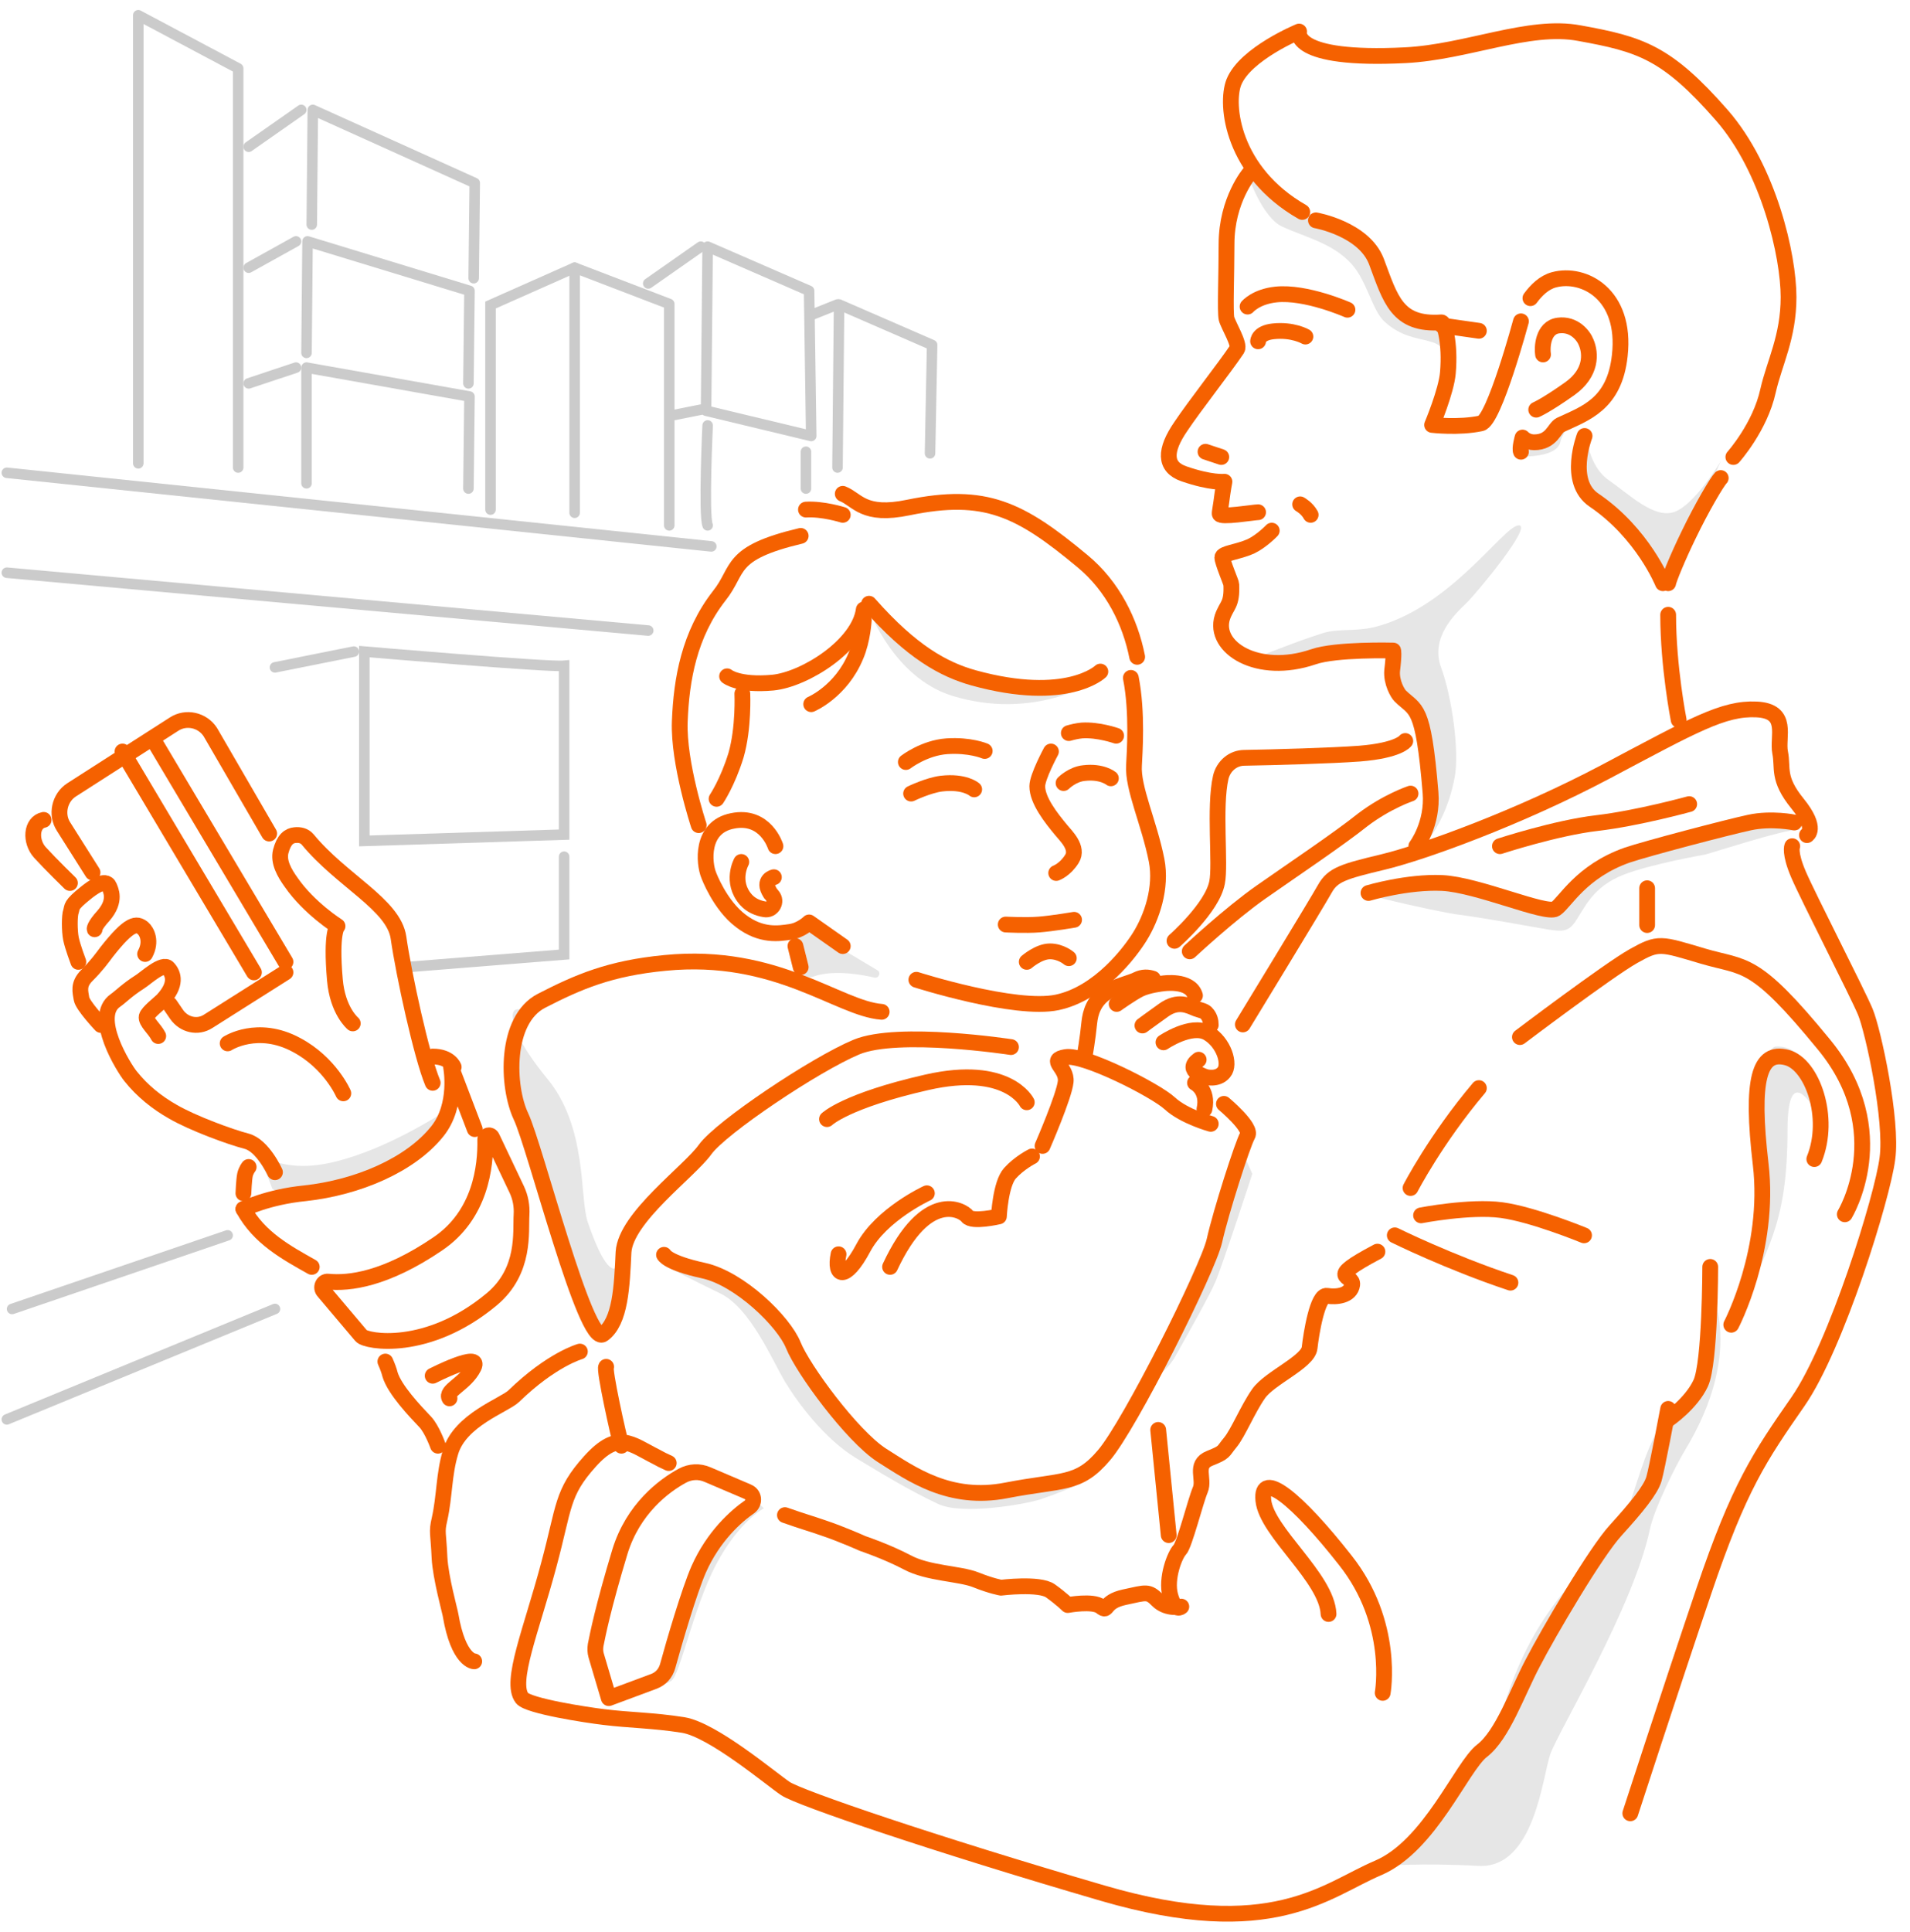 <?xml version="1.0" encoding="utf-8"?>
<!-- Generator: Adobe Illustrator 22.1.0, SVG Export Plug-In . SVG Version: 6.00 Build 0)  -->
<svg version="1.1" id="Layer_1" xmlns="http://www.w3.org/2000/svg" xmlns:xlink="http://www.w3.org/1999/xlink" x="0px" y="0px"
	 viewBox="0 0 363.3 367.3" style="enable-background:new 0 0 363.3 367.3;" xml:space="preserve">
<style type="text/css">
	.st0{fill:#E6E6E6;}
	.st1{fill:none;stroke:#CBCBCB;stroke-width:2;stroke-linecap:round;}
	.st2{fill:none;stroke:#CBCBCB;stroke-width:2;stroke-linecap:round;stroke-linejoin:round;}
	.st3{fill:none;stroke:#F56100;stroke-width:3;stroke-linecap:round;stroke-linejoin:round;}
	.st4{fill:none;}
</style>
<g id="Group" transform="translate(40, 20)">
	<g>
		<path id="Fill-1" class="st0" d="M105.3,266.8c0,0-4.7,2.4-9.1,10.7c-4.4,8.4-6.8,20.9-8.5,22.1c-1.8,1.2-10.3,3.3-10.3,3.3
			l1.5-2.4c0,0,6.9-0.6,8.2-2.7c1.3-2.1,6.2-18.5,8-21.8c1.8-3.3,4.7-6.3,4.7-6.3l4.4-3.9L105.3,266.8z"/>
		<path id="Fill-3" class="st0" d="M197.3,13.1c0,0,2.7,8.2,6.6,10c3.9,1.8,9,3,12.5,6.4c3.6,3.3,4.4,9.4,7,11.7
			c6,5.5,12.2,1.2,11.9,9.1c-0.2,5.5-3.9,10.9-3.6,10.6c0.3-0.3,3.5-8.9,3.3-12.9c-0.3-4.1,0.3-6.2-1.5-7.1c0,0-7.5,3.3-10.4-7.1
			c-3.5-12.6-15-11.9-20.2-16.5c-5.2-4.6-5.5-4.3-5.5-4.3L197.3,13.1z"/>
		<path id="Fill-5" class="st0" d="M287.3,67.7c0,0-4.8,8.1-8.7,9.6c-3.9,1.5-8.7-3.3-12.6-6c-3.9-2.7-4.2-8.4-4.2-8.4
			s-7.5,6.3,10.9,20.3c1.9,1.4,4.3,7.7,4.3,7.7L287.3,67.7z"/>
		<path id="Fill-7" class="st0" d="M8.3,199.6c-0.2-0.2,0.1-0.6,0.3-0.4c2.2,1.4,6.2,3.1,12,2.3c9.3-1.3,19.7-7.5,23-9.5
			c0.3-0.2,0.7,0.2,0.5,0.5c-1.1,2.2-4.7,7.2-14.7,11.2c-6.4,2.6-12.7,3.2-15.1,3.2c-0.4,0-2.3-0.5-2.5-0.9
			C11.3,204.9,10.8,202.6,8.3,199.6"/>
		<path id="Fill-9" class="st0" d="M195.8,197.9l2.4,5.3c0,0-5.5,16.9-7,20.5c-1,2.4-5.1,9.7-7.7,14.3c-1.4,2.4-3.6,4.2-6.3,5
			C177.3,242.9,196.3,203.7,195.8,197.9"/>
		<path id="Fill-11" class="st0" d="M307.3,194.9c0,0-7.3-16.1-7.3,0c0,18.3-4.1,22.6-9.4,35.6c-5.3,13,7.2-14.4,5-28.7
			c-2.2-14.4,0.3-22.8,2.2-22.8C306.2,178.6,307.3,194.9,307.3,194.9"/>
		<path id="Fill-13" class="st0" d="M126.9,164.5l-14.4-8.6l-1.2,2.7l0.9,5.7c0.2,1.1,1.4,1.8,2.5,1.4c1.9-0.7,5.5-1.2,11.7,0.2
			C127.2,166,127.6,164.9,126.9,164.5"/>
		<path id="Fill-15" class="st0" d="M260.3,59.1c0,0-3,2.7-3.5,4.9c-0.6,3.1-7.5,2.8-7.5,2.8l0.3-1.2l-0.3-2.8c0,0,2.1,1.9,3.7,1.1
			C254.6,63.2,258.7,57.6,260.3,59.1"/>
		<path id="Fill-17" class="st0" d="M86.6,220.7c0,0,4.5,2.4,10.3,5.2c5.8,2.7,10,12.8,12.4,16.8c2.4,4,7.6,11,13.6,14.6
			c4,2.4,9.8,6,15.6,8.7c4.5,2.1,16.3,0.1,19.4-0.9c14.5-4.9,12.1-7.9,12.1-7.9s-13.6,7.1-26.4,5.8c-11-1.1-23-11.4-27-19.2
			c-11.5-22.9-25.1-23.6-25.1-23.6S84.5,217,86.6,220.7"/>
		<path id="Fill-19" class="st0" d="M77.8,217.2c0.7,3.4-1.3,8.9-6-4.8c-1.6-4.7,0-18.1-7.8-27.4c-2.1-2.6-5.4-6.9-6.3-10.5
			c-0.9-3.6,1.7-2.4,1.7-2.4s-4.1,11-1,20s12.1,36,13.2,37.9c1.1,2,3.8,2.9,3.2,2.9C74.2,232.9,79.9,231.1,77.8,217.2"/>
		<path id="Fill-21" class="st0" d="M284.7,223.9c0,0,8,12-4.4,32.2c-1.3,2.2-5.6,10.5-6.5,14.8c-3.1,14.6-17.4,38.4-18.9,42.6
			c-1.5,4.2-3,21.9-13.7,21.3c-10.8-0.6-17.9,0-17.9,0c-0.2,1,6.4-7.3,13-16.1c3.2-4.2,7.8-7.4,9-11.7c6.9-25.1,19.9-29.4,24.1-39.6
			c1.9-4.6,3.2-11,6.5-16.5c1.8-3,5.8-4.7,7-8C285.7,234.3,284.7,223.9,284.7,223.9"/>
		<path id="Fill-23" class="st0" d="M211.6,100.4c-5.7,1.8-9.7,3.6-13,4.7c-1.1,0.4-0.1,1.6,4.5,1.4c3.2-0.1,7.1-1.9,11-2.4
			c4.5-0.5,10.4,0,11.6,0c1.2,0-1.8,7.2,2.7,10.2c3,2,3.4,7.8,4,12.3c0.8,6.1-0.2,12.2-2.4,14.7c-1.9,2.1,4.6-2.4,6.7-13.5
			c0.9-5-0.5-15.2-2.6-20.9c-2.1-5.7,2.7-10.2,4.9-12.3c2.1-2.1,12.8-15,9.8-14.7c-3,0.3-13.1,15.9-27.6,19.4
			C217.5,100.1,214.4,99.5,211.6,100.4"/>
		<path id="Fill-25" class="st0" d="M301.5,137.2c0.7,0.4,1.2,0.6,0.3,0.6c-2.7,0-15.6,4.2-17.5,4.7c0,0-10.3,1.8-15.4,3.8
			c-6,2.3-7.5,6.4-9.3,9c-1.3,1.9-2.5,1.8-4.8,1.5c-4.2-0.7-12.7-2.3-17.5-2.9c-2.7-0.3-17.4-3.6-15.9-3.6c1.5,0,10.1-3.1,10.1-3.1
			s3.3,0,7.1,0.9c3.8,0.9,14.9,4.4,14.9,4.4c-0.8,0.6,2.1,1.3,6-2.9c1.5-1.6,5.1-4.7,10.6-6.4C275.5,141.3,291.8,135.5,301.5,137.2"
			/>
		<path id="Fill-27" class="st0" d="M141.1,112.3c15.6,4.8,27.2-2.8,27.2-2.8s-12.2,4.5-24.8-0.7c-13-5.4-18.2-12.9-18.2-12.9
			S129.9,108.8,141.1,112.3"/>
		<path id="Stroke-29" class="st1" d="M-38.7,69.9l134,14"/>
		<path id="Stroke-31" class="st1" d="M-38.7,88.9l122,11"/>
		<path id="Stroke-33" class="st1" d="M-37.7,228.9l41-14"/>
		<path id="Stroke-35" class="st1" d="M-38.7,249.9c28.2-11.6,51-21,51-21"/>
		<polyline id="Stroke-41" class="st2" points="-13.7,68.1 -13.7,-17.1 5.3,-7 5.3,68.9 		"/>
		<polyline id="Stroke-43" class="st2" points="18.3,71.9 18.3,49.9 49.3,55.4 49.1,72.9 		"/>
		<polyline id="Stroke-45" class="st2" points="69.3,77.5 69.3,30.9 87.3,37.8 87.3,79.9 		"/>
		<polyline id="Stroke-47" class="st1" points="69.3,30.9 53.3,38 53.3,76.9 		"/>
		<path id="Stroke-49" class="st1" d="M113.3,65.9v7"/>
		<path id="Stroke-51" class="st1" d="M94.6,79.9c-0.8-1.9,0-19,0-19"/>
		<polygon id="Stroke-53" class="st2" points="114.3,62.9 113.9,35.3 94.6,26.9 94.3,58.1 		"/>
		<path id="Stroke-55" class="st1" d="M93.3,26.9l-10,7"/>
		<polyline id="Stroke-57" class="st2" points="119.3,68.9 119.6,37.9 137.3,45.6 136.9,66.2 		"/>
		<path id="Stroke-59" class="st1" d="M16.3,49.9l-9,3"/>
		<path id="Stroke-61" class="st1" d="M67.3,106.6c-3,0.3-38-2.7-38-2.7v36l38-1.2V106.6z"/>
		<polyline id="Stroke-63" class="st1" points="67.3,142.9 67.3,161.5 37.3,163.9 		"/>
		<path id="Stroke-65" class="st1" d="M27.3,103.9l-15,3"/>
		<path id="Stroke-67" class="st1" d="M119.3,37.9l-5,2"/>
		<path id="Stroke-69" class="st1" d="M93.3,57.9l-5,1"/>
		<polyline id="Stroke-71" class="st2" points="18.3,47.1 18.5,25.9 49.3,35.3 49.1,52.9 		"/>
		<path id="Stroke-73" class="st1" d="M16.3,25.9l-9,5"/>
		<polyline id="Stroke-75" class="st2" points="19.3,22.7 19.5,0.9 50.3,14.8 50.1,32.9 		"/>
		<path id="Stroke-77" class="st1" d="M17.3,0.9l-10,7"/>
		<path id="Stroke-79" class="st3" d="M201.9,80.9c0,0-1.9,2-4,3c-2.5,1.1-5.4,1.3-5.4,2.1c0,0.9,1.7,4.8,1.7,5.1
			c0.2,4-0.9,3.9-1.7,6.3c-1.8,5.7,6.7,11.1,17.3,7.5c4.3-1.5,15.2-1.2,15.2-1.2s0.2,0.5-0.2,3.8c-0.2,2.3,1.1,4.4,1.5,4.8
			c3,3,4.4,1.4,5.8,18.4c0.5,6-2.7,10.2-2.7,10.2"/>
		<path id="Stroke-81" class="st3" d="M197.7,12.9c0,0-4.4,5.1-4.4,13.5c0,5.7-0.3,13,0,14.2c0.3,1.2,2.6,4.9,2,5.8
			c-2.2,3.3-8.1,10.8-10.7,14.7c-3.1,4.5-3.2,7.7,0.6,9c5.2,1.8,7.7,1.5,7.7,1.5s-0.3,1.5-0.6,3.9c-0.3,2.1-0.3,1.7-0.3,2.2
			c0,0.8,6.5-0.3,7.3-0.3"/>
		<path id="Stroke-83" class="st3" d="M277.3,90.9c0.1-0.7,1.8-4.9,3.9-9.2c2.5-5.2,5.4-10.1,6.1-10.8"/>
		<path id="Stroke-85" class="st3" d="M279.3,116.9c0,0-2-10.1-2-20"/>
		<path id="Stroke-87" class="st3" d="M303.7,138.8c0,0,2.1-1.2-1.8-6c-3.9-4.8-2.7-6.7-3.3-9.7c-0.6-3,1.8-7.9-4.5-8.2
			c-6.3-0.3-12,3-28.6,11.8c-16.6,8.8-34.9,15.4-42.4,17.2c-7.5,1.8-9.6,2.4-11.1,5.1c-1.5,2.7-15.6,25.8-15.6,25.8"/>
		<path id="Stroke-89" class="st3" d="M220.3,149.8c0,0,7.4-2.2,14-1.9c6.7,0.3,19.8,6.1,21.6,4.9c1.8-1.2,4.8-7.1,13.6-10.2
			c3.5-1.2,19.1-5.3,23.3-6.2c4.2-0.9,8.5,0,8.5,0"/>
		<path id="Stroke-91" class="st3" d="M281.3,132.9c0,0-9.8,2.7-17.5,3.6c-7.8,0.9-18.5,4.4-18.5,4.4"/>
		<path id="Stroke-93" class="st3" d="M300.9,140.9c0,0-0.6,1.2,1.2,5.4c1.8,4.2,11.2,22.5,12.7,26.1c1.5,3.6,5.2,20.7,4.2,27.9
			c-0.9,7.2-9.7,35.7-17,46.2c-7.3,10.5-11.2,16.2-17.9,36c-6.7,19.8-14,42.3-14,42.3"/>
		<path id="Stroke-95" class="st3" d="M310.9,210.9c0,0,9.6-15.7-3.9-32.2s-15-14.5-23.1-16.9c-8.1-2.4-8.4-2.7-13.2,0
			c-4.8,2.7-21.6,15.4-21.6,15.4"/>
		<path id="Stroke-97" class="st3" d="M289.3,231.9c0,0,7.5-14.3,5.6-30.5c-1.9-16.2-0.3-21.7,5-20.3c4.8,1.3,8.4,11.4,5.2,19.3"/>
		<path id="Stroke-99" class="st3" d="M285.3,220.9c0,0,0,18.2-1.8,22.1c-1.8,3.9-6.2,6.9-6.2,6.9"/>
		<path id="Stroke-101" class="st3" d="M109.3,268.1c3.7,1.3,4.6,1.5,7.2,2.4c3.6,1.2,7.6,3,7.6,3s4.5,1.5,8.5,3.6
			c3.9,2.1,10,2.1,13,3.3c3,1.2,4.8,1.5,4.8,1.5s7.3-0.9,9.4,0.6c2.1,1.5,3.3,2.7,3.3,2.7s4.8-0.9,6.3,0.3c1.5,1.2,0.3-0.9,4.5-1.8
			c4.2-0.9,4.5-1.2,6.3,0.6c1.8,1.8,4.5,1.2,4.5,1.2s-1.2,1.2-2.1-2.1c-0.9-3.3,0.9-7.8,1.8-8.7c0.9-0.9,3-9.3,3.9-11.4
			c0.9-2.1-1.2-4.8,1.8-6c3-1.2,2.4-1.2,3.9-3c1.5-1.8,3.3-6.3,5.4-9.3c2.1-3,9.4-6,9.7-8.7c0.3-2.7,1.5-10.2,3.3-9.9
			c1.8,0.3,4.5,0,4.8-2.1c0.3-2.1-5.4-0.9,4.8-6.3"/>
		<path id="Stroke-103" class="st3" d="M277.3,247.9c0,0-2.1,11.2-2.7,13.3c-0.6,2.1-3.3,5.4-7.2,9.7c-3.9,4.2-12.9,19.6-15.9,25.4
			c-3,5.7-5.7,13.6-9.6,16.6c-3.9,3-9.9,18.1-19.8,22.3c-9.9,4.2-20.1,14.2-52.3,4.8c-32.2-9.4-57.7-18.1-60.4-19.9
			c-2.7-1.8-13.8-11.2-19.5-12.1c-5.7-0.9-10.2-0.9-15-1.5c-3.4-0.4-14.4-2.1-15.6-3.6c-2.4-3.1,1.8-13,5.1-25.4
			c3-11.1,2.4-13.6,7.8-19.6c5.4-6,7.8-3.3,12.6-0.9c0.7,0.4,1.5,0.8,2.4,1.2"/>
		<path id="Stroke-105" class="st3" d="M289.7,66.9c0,0,5.1-5.7,6.6-12.6c1.2-5.3,3.9-10.2,3.9-17.8c0-7.8-3.7-24.3-12.7-34.6
			c-10.5-12-15.5-13.5-27.1-15.6c-9.6-1.8-21.3,3.6-33.1,4.2c-21.9,1.1-20.2-4.5-20.2-4.5s-10.2,4.2-12.4,9.6
			c-1.7,4.3-0.3,17.1,13,24.7"/>
		<path id="Stroke-107" class="st3" d="M210.3,21.9c0,0,9.1,1.6,11.5,7.8c2.7,7.2,3.9,12.2,12.4,11.6c0.5,0,1.7,3.8,1.2,9.6
			c-0.3,3.5-3,9.9-3,9.9s5.1,0.6,9.3-0.3c2.5-0.5,7.6-19.4,7.6-19.4"/>
		<path id="Stroke-109" class="st3" d="M251.1,36.7c1.1-1.5,2.6-3,4.5-3.5c5.6-1.5,13.8,2.7,12.5,14.4c-1,9.3-6.6,11-11.3,13.2
			c-1.2,0.6-1.6,3.3-5,3.3c-1.4,0-2.2-0.9-2.2-0.9s-0.6,2.1-0.3,2.7"/>
		<path id="Stroke-111" class="st3" d="M253.5,47.4c-0.2-1.2-0.1-5.1,2.9-5.5c3-0.4,4.8,1.9,5.3,3.2c0.9,2.1,1.1,5.8-3.1,8.8
			c-4.5,3.2-6.4,4-6.4,4"/>
		<path id="Stroke-113" class="st3" d="M227.3,120.9c0,0-1.2,1.8-8.7,2.4c-5.4,0.4-16.2,0.7-21.9,0.8c-2.2,0-4,1.6-4.5,3.7
			c-1.3,5.7,0,16.6-0.7,20c-0.9,4.8-8.1,11.1-8.1,11.1"/>
		<path id="Stroke-115" class="st3" d="M228.3,130.9c0,0-4.5,1.5-9.1,5c-4.5,3.6-13.3,9.5-19.3,13.7c-6,4.2-13.6,11.3-13.6,11.3"/>
		<path id="Stroke-117" class="st3" d="M112.3,81.9c-13.9,3.3-11.5,6.4-15.5,11.4c-5.7,7.3-7.2,15.9-7.5,23.9
			c-0.3,7.9,3.6,19.7,3.6,19.7"/>
		<path id="Stroke-119" class="st3" d="M134.3,166.3c0,0,18.8,6,26.8,4.3c8-1.7,13.9-9.6,15.7-12.5c2.3-3.7,4.2-9.3,3.2-14.5
			c-1.4-7.1-4.6-13.8-4.3-18.1c0.1-2.2,0.7-10-0.6-16.6"/>
		<path id="Stroke-121" class="st3" d="M152.3,179.1c0,0-21.5-3.3-29.4,0c-7.9,3.3-25.8,15.3-28.8,19.5c-3,4.2-15.1,12.9-15.5,19.5
			c-0.3,6.6-0.6,13.2-3.9,15.6c-3.3,2.4-12.9-35.7-15.6-41.4c-2.7-5.7-3.1-18.4,3.9-22c7-3.6,13-6.2,23.5-7.2
			c21.2-2.1,33,8.7,41.2,9.3"/>
		<path id="Stroke-123" class="st3" d="M107.5,140.9c0,0-1.9-6.1-8.2-4.8c-6.1,1.2-5.4,8.1-4.5,10.3c0,0,2.1,5.7,6.1,8.7
			c3.9,3,7.3,2.4,9.4,2.1c2.1-0.3,3.6-1.8,3.6-1.8l6.4,4.5"/>
		<path id="Stroke-125" class="st3" d="M216.3,38.9c0,0-7.9-3.5-13.6-2.9c-3.8,0.4-5.4,2.3-5.4,2.3"/>
		<path id="Stroke-127" class="st3" d="M199.3,44.9c0,0,0-1.6,2.9-1.9c3.7-0.4,6.1,1,6.1,1"/>
		<path id="Stroke-129" class="st3" d="M101,143.9c0,0-2.1,3.8,0.9,7.2c1,1.1,2.3,1.6,3.5,1.8c1.5,0.3,2.5-1.5,1.5-2.6
			c-0.2-0.3-0.4-0.4-0.4-0.5c-1.6-2.5,0.7-3,0.7-3"/>
		<path id="Stroke-131" class="st3" d="M86.3,218.6c0,0,0.6,1.5,7.5,3c6.9,1.5,15.3,9.7,17.1,14.2c1.8,4.5,11.1,17.2,16.8,20.9
			c5.7,3.6,12.9,8.8,23.7,6.7c10.8-2.1,13.7-0.9,18.6-6.7c4.9-5.7,19.8-35.4,21-40.8c1.2-5.4,5.4-18.5,6.3-20s-4.5-6-4.5-6"/>
		<path id="Stroke-133" class="st3" d="M158.3,197.9c0,0,4.1-9.4,4.4-12.2c0.3-2.8-3.5-4.1,0-4.7c3.5-0.6,17.1,6.3,19.8,8.8
			c2.7,2.5,7.8,3.9,7.8,3.9"/>
		<path id="Stroke-135" class="st3" d="M156.3,199.9c0,0-2.4,1.2-4.2,3.2c-1.8,2-2.1,8.2-2.1,8.2s-5.1,1.2-6,0
			c-0.9-1.2-7.8-5.2-14.7,9.6"/>
		<path id="Stroke-137" class="st3" d="M155.3,189.6c0,0-3.6-7.3-19-3.8c-15.4,3.5-19,7-19,7"/>
		<path id="Stroke-139" class="st3" d="M189.1,190.9c0.8-3.7-1.8-5-1.8-5"/>
		<path id="Stroke-141" class="st3" d="M181.3,178.2c0,0,5.3-3.6,8.4-1.8c3.1,1.8,4.4,6,3.1,7.5c-1.2,1.5-3.4,0.9-3.4,0.9
			s-4.3-1.2-1.4-3.3"/>
		<path id="Stroke-143" class="st3" d="M190.3,174.9L190.3,174.9c0-0.8-0.2-1.5-0.7-2.1c-0.4-0.6-1.3-0.7-2.1-1
			c-1.5-0.6-3.4-1.7-6.2,0.3c-2.8,2-4,2.9-4,2.9"/>
		<path id="Stroke-145" class="st3" d="M187.3,169.3c-0.9-3.1-6.1-2.3-6.1-2.3s-2.8,0.3-4.4,1.1c-1.6,0.8-4.4,2.8-4.4,2.8"/>
		<path id="Stroke-147" class="st3" d="M166.3,180.9c0,0,0.6-3.4,0.9-6.5c0.2-1.8,0.8-4,3.1-5.6c1.6-1.2,5-2,5.9-2.5
			c1.2-0.6,2.2-0.5,3.1-0.2"/>
		<path id="Stroke-149" class="st3" d="M159.9,122.9c0,0-2.6,4.8-2.6,6.6c0,2.7,2.6,6,4.6,8.4c0.8,1,3.3,3.3,2,5.4
			c-1.3,2.1-3,2.7-3,2.7"/>
		<path id="Stroke-151" class="st3" d="M162.3,128.9c0,0,1.7-1.7,3.9-1.9c3.4-0.4,5.1,1,5.1,1"/>
		<path id="Stroke-153" class="st3" d="M145.3,130.1c0,0-1.8-1.6-6.2-1.1c-2.5,0.3-5.8,1.9-5.8,1.9"/>
		<path id="Stroke-155" class="st3" d="M164.3,154.9c0,0-4.1,0.7-6.7,0.9c-2.5,0.2-6.3,0-6.3,0"/>
		<path id="Stroke-157" class="st3" d="M6.3,209.9c0,0,4.6-2.3,11.7-3c10.1-1.1,20.1-5.4,25.2-11.8c4-5,2.6-12.2,2.6-12.2l4.5,11.8"
			/>
		<path id="Stroke-159" class="st3" d="M50.2,295.9c0,0-3,0-4.5-8.8c-0.1-0.7-1.9-7.1-2.1-10.9c-0.2-4.7-0.6-4.8,0-7.3
			c1-4.5,0.8-8.5,2.1-12.8c1.8-6.1,10.2-8.9,12-10.6c7.2-7,12.6-8.5,12.6-8.5"/>
		<path id="Stroke-161" class="st3" d="M75.3,239.9c-0.5,0.3,2.4,13.4,2.9,15"/>
		<path id="Stroke-163" class="st3" d="M33.3,238.9c0.4,0.9,0.7,1.7,0.9,2.5c0.9,2.9,4.7,6.9,6.7,9c1.3,1.4,2.4,4.5,2.4,4.5"/>
		<path id="Stroke-165" class="st3" d="M6.3,209.9c3,5.5,8.2,8.3,13,11"/>
		<path id="Stroke-167" class="st3" d="M169.3,107.7c0,0-6.3,6.1-24.1,1.2c-5.7-1.6-11.8-4.9-19.9-14.1"/>
		<path id="Stroke-169" class="st3" d="M124.3,95.9c-0.9,6.8-11.2,13.3-17.3,13.9c-6.6,0.6-8.7-1.2-8.7-1.2"/>
		<path id="Stroke-171" class="st3" d="M223,301.9c0,0,2.4-13.2-7.1-25.2c-9.1-11.6-16.2-17.4-15.6-11.4c0.6,6,12.1,14.7,12.4,21.6"
			/>
		<path id="Stroke-181" class="st3" d="M124.3,97.9c0,0-0.2,3.8-1.5,6.8c-2.8,6.8-8.5,9.2-8.5,9.2"/>
		<path id="Stroke-183" class="st3" d="M273.3,148.9v7"/>
		<path id="Stroke-185" class="st3" d="M225.3,214.9c0,0,10.3,5.1,22,9"/>
		<path id="Stroke-187" class="st3" d="M230.3,211.1c0,0,9.3-1.8,15.3-1c6,0.8,15.7,4.8,15.7,4.8"/>
		<path id="Stroke-189" class="st3" d="M228.3,205.9c0,0,4.8-9.3,13-19"/>
		<path id="Stroke-191" class="st3" d="M180.3,251.9l2,20"/>
		<path id="Stroke-193" class="st3" d="M111.3,159.9l1,4"/>
		<path id="Stroke-195" class="st3" d="M163.3,162.2c0,0-1.5-1.3-3.6-1.3c-2.1,0-4.4,2-4.4,2"/>
		<path id="Stroke-197" class="st3" d="M101.2,111.9c0,0,0.3,6.5-1.2,11.7c-1.6,5.2-3.7,8.3-3.7,8.3"/>
		<path id="Stroke-199" class="st3" d="M261.4,62.9c0,0-3.4,8.7,1.8,12.2c9.3,6.3,13.1,15.8,13.1,15.8"/>
		<path id="Stroke-201" class="st3" d="M207.3,75.9c0,0,1.3,0.7,2,2"/>
		<path id="Stroke-203" class="st3" d="M176.3,104.9c-1.3-6.6-4.6-13.4-10.4-18.2c-11.9-9.9-18.5-13.2-33.1-10.2
			c-8.6,1.8-9.7-1.5-12.5-2.6"/>
		<path id="Stroke-205" class="st3" d="M120.3,77.9c0,0-3.8-1.2-7-1"/>
		<path id="Stroke-207" class="st3" d="M189.3,65.9l3,1"/>
		<path id="Stroke-209" class="st3" d="M132.3,124.9c0,0,3.5-2.7,7.8-3c4.4-0.3,7.2,0.9,7.2,0.9"/>
		<path id="Stroke-211" class="st3" d="M163.3,119.4c0.7-0.2,1.5-0.4,2.5-0.5c3.1-0.2,6.5,1,6.5,1"/>
		<path id="Stroke-213" class="st3" d="M136.3,206.9c0,0-8.7,4-12.1,10.4c-3.4,6.4-5.6,5.5-4.7,1.2"/>
		<path id="Stroke-215" class="st3" d="M102.5,263.8l-0.4-0.2l-7.5-3.2c-1.6-0.7-3.3-0.6-4.8,0.2c-3.5,1.9-9.4,6.3-11.9,14.5
			c-3.2,10.6-4.2,15.7-4.6,17.7c-0.1,0.7-0.1,1.3,0.1,2l2.4,8.1l8.6-3.2c1.3-0.5,2.2-1.5,2.6-2.9c1.2-4.4,4.1-14.3,5.9-18.4
			c2.8-6.3,7.1-10.1,9.7-11.9C103.5,265.8,103.5,264.4,102.5,263.8z"/>
		<path id="Stroke-219" class="st3" d="M234.3,41.9l7,1"/>
		<path id="Stroke-221" class="st3" d="M53.6,196.3l4.7,9.9c0.7,1.5,1,3.1,0.9,4.8c-0.2,3.2,0.8,10.6-5.6,16
			c-12.3,10.3-24,8.1-24.9,7l-7.1-8.4c-0.7-0.7-0.2-2,0.8-1.9c4,0.4,10.9-0.4,20.9-7.2c8.1-5.5,9.1-14.7,9-19.8
			C52.3,195.8,53.3,195.6,53.6,196.3z"/>
		<path id="Stroke-223" class="st3" d="M7.3,201.9c0,0-0.5,0.6-0.7,1.5c-0.2,0.9-0.3,3.5-0.3,3.5"/>
		<path id="Stroke-225" class="st3" d="M46.3,182.9c0,0-0.7-2-4-2"/>
		<path id="Stroke-227" class="st3" d="M42.3,241.6c0,0,9.4-4.8,7.8-1.6c-1.6,3.2-5.5,4.4-4.6,5.9"/>
		<path id="Stroke-229" class="st3" d="M42.3,185.9c-2.1-5-5.5-20.6-6.5-27.6c-0.9-6.3-10.8-10.8-17.3-18.7
			c-0.6-0.7-1.5-0.9-2.4-0.8c-1.1,0.1-2.1,0.8-2.7,3.1c-0.5,2,0.7,4.1,2,5.9c3.4,4.9,8.8,8.3,8.8,8.3s-1.3,1-0.5,10.2
			c0.5,5.9,3.4,8.3,3.4,8.3"/>
		<path id="Stroke-231" class="st3" d="M12.3,202.9c0,0-2.3-5.1-5.4-5.9c-3.1-0.8-10.2-3.4-14-5.6c-3-1.7-5.8-3.9-8.1-6.8
			c-1.2-1.5-7.4-11.3-2.8-14.4c1-0.7,2.1-1.9,4.6-3.5c1-0.6,4.4-3.8,5.4-2.6c1,1.1,1.7,3.1-1.1,6.1c-0.6,0.6-2.8,2.3-3,3.1
			c-0.2,1,1.5,2.3,2.2,3.7"/>
		<path id="Stroke-233" class="st3" d="M-20.8,174.9c0,0-3.5-3.7-3.7-5c-0.2-1.3-0.7-2.7,1-4.4c1.9-1.9,2.9-3.3,3.8-4.5
			c4.4-5.6,5.7-5.5,6.9-4.5c0.7,0.6,1.7,2.5,0.4,4.9"/>
		<path id="Stroke-235" class="st3" d="M-25.1,162.9c0,0-1.1-2.9-1.4-4.4c-0.3-1.5-0.3-4.4,0-5.2c0.3-0.9-0.2-1.1,2.8-3.5
			c1-0.8,3.8-3,4.5-1.2c0.2,0.6,1.4,2.6-1.1,5.5c-1.9,2.1-1.7,2.6-1.7,2.6"/>
		<path id="Stroke-237" class="st3" d="M-26.7,147.9c0,0-3.6-3.5-5.7-5.8c-1.9-2.1-1.7-5.7,0.7-6.2"/>
		<path id="Stroke-239" class="st3" d="M3.3,178.4c0,0,5.7-3.7,13.1,0.3c6.4,3.4,8.9,9.2,8.9,9.2"/>
		<path id="Stroke-241" class="st3" d="M-22.4,145.9l-5.5-8.7c-1.5-2.3-0.8-5.5,1.5-7l19.5-12.5c2.3-1.5,5.4-0.8,6.9,1.5l11.2,19.3"
			/>
		<path id="Stroke-243" class="st3" d="M-7.7,171l1.3,1.9c1.4,2,4,2.6,6,1.3l14.7-9.3"/>
		<path id="Stroke-245" class="st3" d="M-10.7,120.9l25,42"/>
		<path id="Stroke-247" class="st3" d="M-16.7,122.9l25,42"/>
	</g>
</g>
<rect class="st4" width="363.3" height="367.3"/>
</svg>
